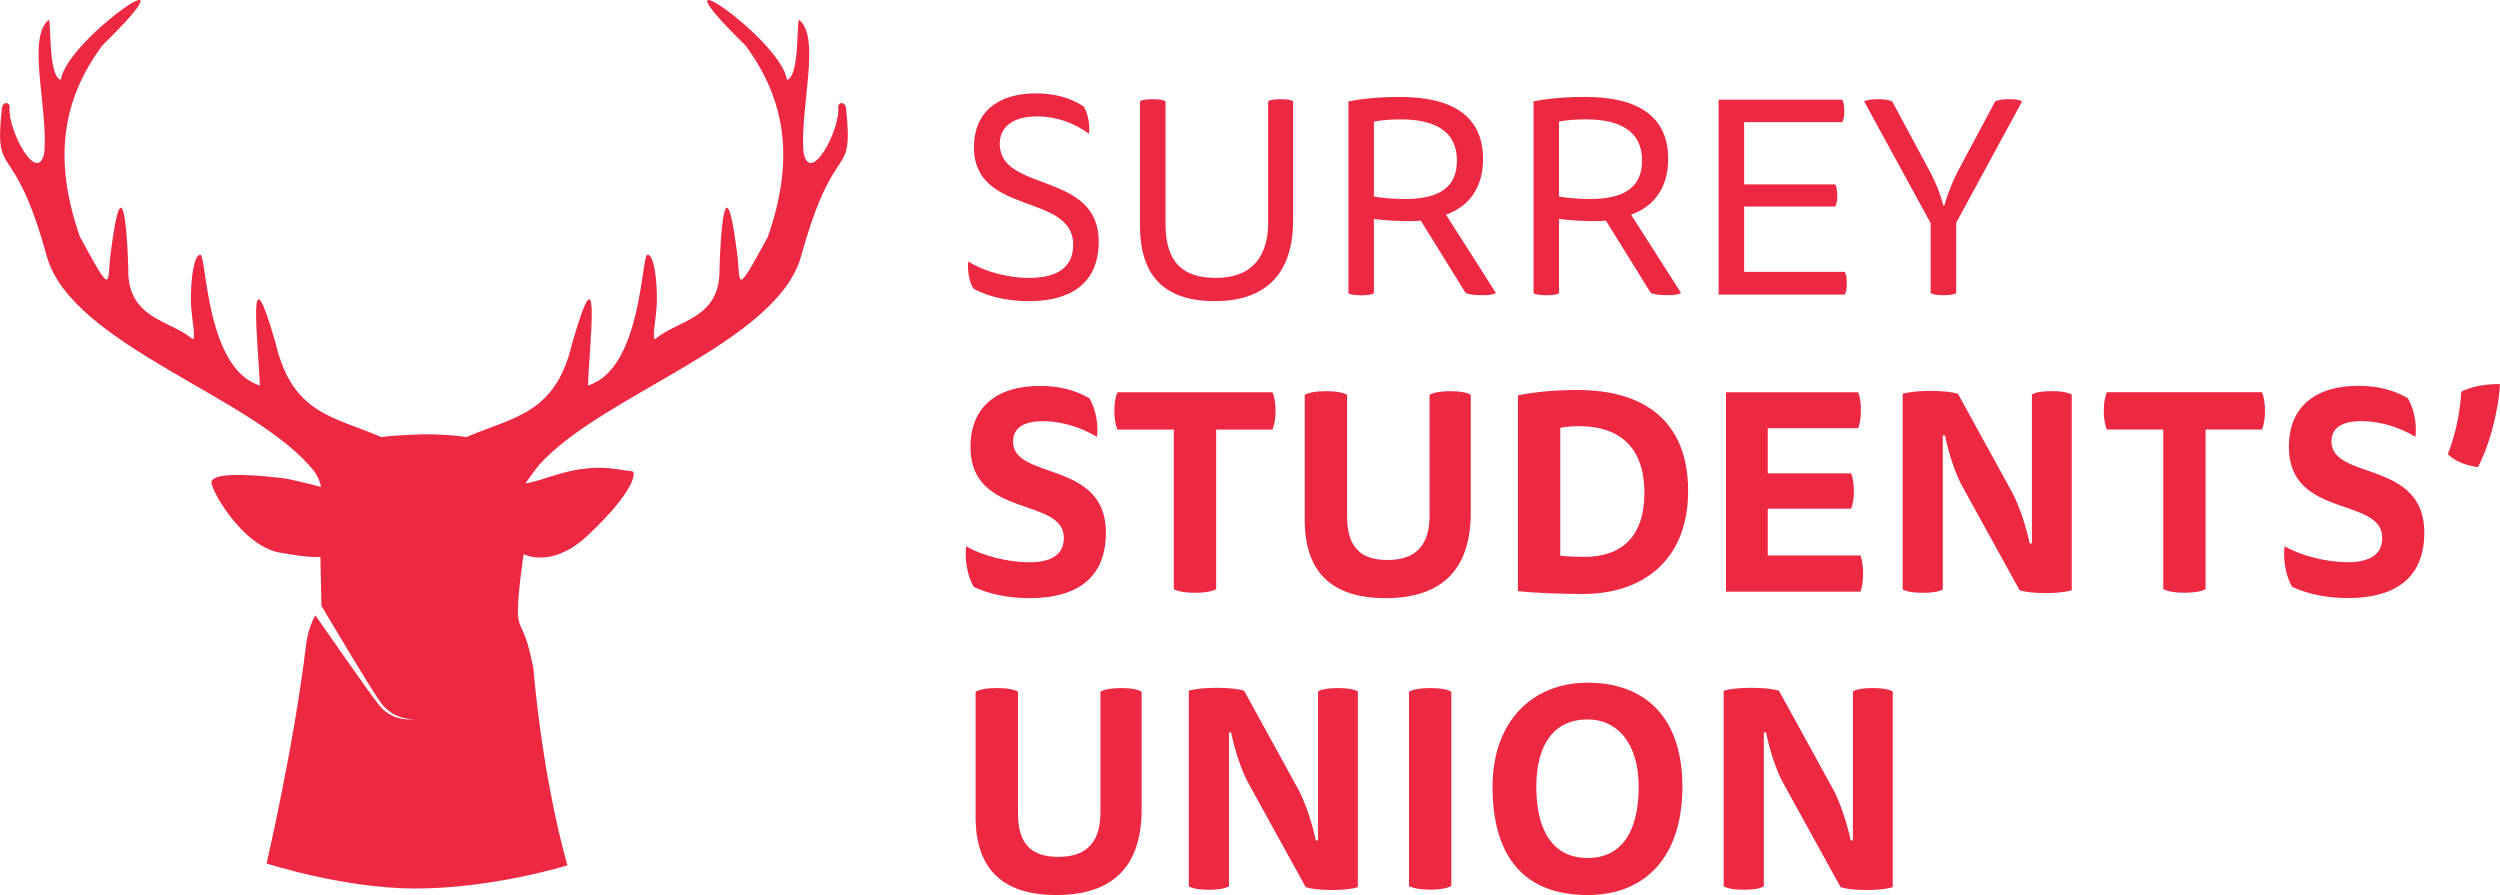 <?xml version="1.0" encoding="UTF-8"?><svg id="a" xmlns="http://www.w3.org/2000/svg" viewBox="0 0 606.13 217"><path d="m205.08,26.03c-.31-1.46-1.83-1.3-1.86-.1.6,5.47-6.84,19.34-8.42,10.96,0-.02,0-.04,0-.06-.83-10.99,4.24-27.71-1.02-32-.72-.36.22,13.69-2.98,14.53-1.35-9.91-35.27-33.07-10.01-8.28,9.81,13.32,11.86,27.76,5.38,46.34-8.49,15.58-6.37,11.01-7.57,3.07-2.83-21.65-3.97-3.06-4.15,4.69.25,12.21-10.22,12.44-15.45,16.92-1.16.99.18-5.44.25-8.58.12-6.11-.76-11.84-2.28-11.76-1.52.07-1.3,27.74-14.43,31.7.46-10.66,3.25-34.78-3.79-10.31-4.05,17.33-14.17,17.84-25.64,22.82-3.04-.45-6.16-.68-10.7-.68,0,0-6.92.23-9.96.68-11.47-4.98-21.59-5.49-25.64-22.82-7.04-24.47-4.25-.35-3.8,10.31-13.13-3.96-12.92-31.63-14.43-31.7-1.52-.07-2.4,5.65-2.28,11.76.07,3.15,1.42,9.58.25,8.58-5.23-4.48-15.7-4.72-15.45-16.92-.18-7.74-1.32-26.34-4.15-4.69-1.2,7.94.92,12.51-7.57-3.07-6.48-18.58-4.43-33.02,5.38-46.34,25.27-24.79-8.66-1.64-10.01,8.28-3.19-.84-2.25-14.89-2.97-14.53-5.27,4.3-.19,21.01-1.02,32,0,.02,0,.04,0,.06-1.58,8.38-9.03-5.49-8.42-10.96-.03-1.2-1.54-1.36-1.86.1-2,18.54,2.66,6.3,10.83,36,6.02,21.85,50.95,34.28,65,52.42,1.43,2.23,1.51,3.59,1.51,3.59,0,0-7.24-1.87-9.04-2.08-10.25-1.24-17.12-1.14-17.5.85-.32,1.71,7.33,15.49,16.49,17.16,8.44,1.52,9.91,1,9.91,1l.25,11.9s12.35,20.9,14.59,23.75c3.29,4.21,8.04,3.73,8.04,3.73,0,0-5.04.92-8.46-3.16-2.24-2.67-15.64-22.01-15.64-22.01,0,0-1.76,2.93-2.23,7-2.9,24.36-9.6,53.18-9.6,53.18,0,0,18.6,5.98,35.62,6.06,18.98.1,37.34-5.62,37.34-5.62,0,0-5.73-18.84-8.29-47.94-2.04-10.18-3.22-8.76-3.66-12.23-.45-3.65,1.32-15.26,1.32-15.26h0s6.72,3.6,15.31-4.36c11.17-10.34,12.35-15.73,10.86-15.78-2.92-.1-8.39-2.4-19.24,1.2-.01,0-.02,0-.03,0-5.99,1.95-6.45,1.75-6.45,1.75.26-.37,1.71-2.48,3.29-4.45,15.44-17.22,57.74-29.55,63.56-50.7,8.18-29.7,12.83-17.46,10.83-36" fill="#ed2843"/><path d="m427.63,177.56h.54c.95,4.69,2.65,9.59,4.22,12.38l13.87,25.16c1.29.41,3.33.68,6.32.68s4.96-.27,6.32-.68v-47.46c-1.02-.54-2.58-.82-4.83-.82-2.38,0-3.88.27-4.83.82v36.11h-.54c-.82-4.01-2.58-9.32-4.28-12.44l-13.12-23.87c-1.56-.41-3.67-.68-6.66-.68s-5.1.27-6.73.68v47.46c1.02.54,2.58.82,4.83.82,2.38,0,3.94-.27,4.9-.82v-37.33Zm-55.15,13.19c0-10.34,4.35-16.32,12.44-16.32,7.48,0,12.38,6.12,12.38,16.32,0,11.08-4.28,17.27-12.38,17.27s-12.44-6.19-12.44-17.27m12.44-25.23c-13.4,0-23.05,9.38-23.05,25.23,0,17.61,8.23,26.25,23.05,26.25,13.94,0,22.98-9.18,22.98-26.25s-9.25-25.23-22.98-25.23m-43.31,49.3c1.02.54,2.79.88,5.17.88s4.15-.34,5.1-.88v-47.12c-.95-.54-2.65-.88-5.1-.88s-4.15.34-5.17.88v47.12Zm-43.66-37.26h.54c.95,4.69,2.65,9.59,4.22,12.38l13.87,25.16c1.29.41,3.33.68,6.32.68s4.96-.27,6.32-.68v-47.46c-1.02-.54-2.58-.82-4.83-.82-2.38,0-3.88.27-4.83.82v36.11h-.54c-.82-4.01-2.58-9.32-4.28-12.44l-13.12-23.87c-1.56-.41-3.67-.68-6.66-.68s-5.1.27-6.73.68v47.46c1.02.54,2.58.82,4.83.82,2.38,0,3.94-.27,4.9-.82v-37.33Zm-51.14-9.86c-.95-.54-2.65-.88-5.1-.88s-4.15.34-5.17.88v30.33c0,12.38,6.26,18.97,19.58,18.97,14.48,0,20.67-7.75,20.67-20.74v-28.56c-.88-.54-2.58-.88-5.03-.88-2.24,0-4.01.34-4.96.88v29.24c0,6.73-2.86,10.81-10.2,10.81-6.8,0-9.79-3.4-9.79-10.61v-29.44Z" fill="#ed2843"/><path d="m596.74,94.95c-.27,5.17-1.5,10.74-3.26,15.16,1.43,1.56,4.35,2.79,7.28,3.13,2.45-4.35,4.96-12.92,5.37-20.13-4.01,0-7,.68-9.38,1.84m-42.84,37.47c-.41,2.92.2,7.21,1.84,9.86,3.74,1.77,8.5,2.72,13.53,2.72,10.27,0,18.5-3.94,18.5-15.91,0-17.61-22.51-12.65-22.51-22.03,0-3.13,2.24-4.96,7.28-4.96,4.62,0,9.38,1.56,13.06,3.81.41-3.06-.34-6.94-1.84-9.38-3.54-2.04-7.41-2.99-11.97-2.99-10.47,0-16.86,5.1-16.86,14.82,0,17.41,22.64,12.04,22.64,22.03,0,3.6-2.38,5.92-8.43,5.92-5.03,0-11.49-1.63-15.23-3.88m-5.51-28.29c.41-.88.75-2.72.75-4.56s-.34-3.6-.75-4.49h-37.6c-.41.88-.75,2.65-.75,4.49s.34,3.67.75,4.56h13.67v38.69c1.02.54,2.72.88,5.17.88s4.15-.34,5.1-.88v-38.69h13.67Zm-77.38,1.43h.54c.95,4.69,2.65,9.59,4.22,12.38l13.87,25.16c1.29.41,3.33.68,6.32.68s4.96-.27,6.32-.68v-47.46c-1.02-.54-2.58-.82-4.83-.82-2.38,0-3.88.27-4.83.82v36.11h-.54c-.82-4.01-2.58-9.32-4.28-12.44l-13.12-23.87c-1.56-.41-3.67-.68-6.66-.68s-5.1.27-6.73.68v47.46c1.02.54,2.58.82,4.83.82,2.38,0,3.94-.27,4.9-.82v-37.33Zm-52.56-10.47v48.35h32.57c.41-.82.68-2.58.68-4.42s-.27-3.54-.68-4.35h-22.44v-11.36h20.2c.41-.88.68-2.52.68-4.28s-.27-3.4-.68-4.28h-20.2v-10.95h21.9c.41-.82.68-2.52.68-4.35s-.27-3.54-.68-4.35h-32.03Zm-40.18,8.64c1.5-.34,3.06-.41,4.62-.41,9.52,0,15.78,4.9,15.78,16.18,0,10.47-5.44,15.5-14.48,15.5-1.9,0-4.01-.07-5.92-.27v-31.01Zm-10.27,39.58c5.17.54,10.81.68,15.91.68,14.01,0,25.36-7.89,25.36-24.96s-10.81-24.48-26.72-24.48c-5.1,0-9.72.34-14.55,1.29v47.46Zm-41.41-47.6c-.95-.54-2.65-.88-5.1-.88s-4.15.34-5.17.88v30.33c0,12.38,6.26,18.97,19.58,18.97,14.48,0,20.67-7.75,20.67-20.74v-28.56c-.88-.54-2.58-.88-5.03-.88-2.24,0-4.01.34-4.96.88v29.24c0,6.73-2.86,10.81-10.2,10.81-6.8,0-9.79-3.4-9.79-10.61v-29.44Zm-18.09,8.43c.41-.88.75-2.72.75-4.56s-.34-3.6-.75-4.49h-37.6c-.41.88-.75,2.65-.75,4.49s.34,3.67.75,4.56h13.67v38.69c1.02.54,2.72.88,5.17.88s4.15-.34,5.1-.88v-38.69h13.67Zm-74.26,28.29c-.41,2.92.2,7.21,1.84,9.86,3.74,1.77,8.5,2.72,13.53,2.72,10.27,0,18.5-3.94,18.5-15.91,0-17.61-22.51-12.65-22.51-22.03,0-3.13,2.24-4.96,7.28-4.96,4.62,0,9.38,1.56,13.06,3.81.41-3.06-.34-6.94-1.84-9.38-3.54-2.04-7.41-2.99-11.97-2.99-10.47,0-16.86,5.1-16.86,14.82,0,17.41,22.64,12.04,22.64,22.03,0,3.6-2.38,5.92-8.43,5.92-5.03,0-11.49-1.63-15.23-3.88" fill="#ed2843"/><path d="m468.09,54.09v17c.61.34,1.63.48,3.13.48s2.45-.14,3.06-.48v-17.07l15.98-29.44c-.54-.34-1.7-.54-3.13-.54-1.63,0-2.72.2-3.4.54l-9.11,17.07c-1.16,2.24-2.45,5.37-3.2,8.16h-.27c-.75-2.92-1.84-5.58-3.13-8.02l-9.25-17.2c-.68-.34-1.77-.54-3.47-.54-1.5,0-2.79.2-3.33.54l16.12,29.51Zm-51.41-29.92v47.26h30.6c.34-.68.48-1.63.48-2.79s-.14-2.04-.48-2.72h-24.41v-15.84h22.1c.34-.68.48-1.56.48-2.72s-.14-1.97-.48-2.65h-22.1v-15.1h23.8c.34-.68.48-1.56.48-2.72s-.14-2.04-.48-2.72h-29.99Zm-32.3,4.76c8.43,0,13.74,2.86,13.74,10,0,6.66-4.56,9.32-12.72,9.32-2.45,0-5.58-.27-7.41-.61v-18.16c2.04-.41,4.22-.54,6.39-.54m-12.58,42.16c.61.34,1.63.48,3.13.48s2.45-.14,3.06-.48v-18.02c1.84.27,5.85.54,8.3.54,1.02,0,2.52-.07,3.06-.14l10.88,17.54c.95.41,2.11.54,4.08.54,1.5,0,2.72-.14,3.26-.54l-12.1-18.97c5.44-1.97,8.98-6.39,8.98-13.53,0-10.47-7.55-15.03-20.13-15.03-4.42,0-8.77.34-12.51,1.09v46.51Zm-32.3-42.16c8.43,0,13.74,2.86,13.74,10,0,6.66-4.56,9.32-12.72,9.32-2.45,0-5.58-.27-7.41-.61v-18.16c2.04-.41,4.22-.54,6.39-.54m-12.58,42.16c.61.34,1.63.48,3.13.48s2.45-.14,3.06-.48v-18.02c1.84.27,5.85.54,8.3.54,1.02,0,2.52-.07,3.06-.14l10.88,17.54c.95.41,2.11.54,4.08.54,1.5,0,2.72-.14,3.26-.54l-12.1-18.97c5.44-1.97,8.98-6.39,8.98-13.53,0-10.47-7.55-15.03-20.13-15.03-4.42,0-8.77.34-12.51,1.09v46.51Zm-44.34-46.58c-.61-.34-1.56-.48-3.06-.48s-2.52.14-3.13.48v30.12c0,12.31,5.98,18.36,18.16,18.36,13.19,0,18.97-7.55,18.97-19.58v-28.9c-.61-.34-1.5-.48-2.99-.48s-2.45.14-3.06.48v29.38c0,8.09-3.74,13.46-12.65,13.46-8.3,0-12.24-3.94-12.24-13.26v-29.58Zm-47.8,38.83c-.27,2.04.14,4.9,1.22,6.6,3.26,1.84,8.09,3.06,13.46,3.06,9.11,0,16.93-3.54,16.93-14.48,0-17.07-24-11.83-24-23.66,0-4.01,3.06-6.66,9.11-6.66,4.69,0,9.04,1.63,12.51,4.22.34-2.11-.27-5.03-1.22-6.6-3.26-2.18-7.21-3.2-11.63-3.2-9.38,0-15.03,4.69-15.03,13.06,0,16.73,24.07,10.95,24.07,23.66,0,4.9-3.2,8.02-10.68,8.02-5.1,0-10.88-1.5-14.76-4.01" fill="#ed2843"/></svg>